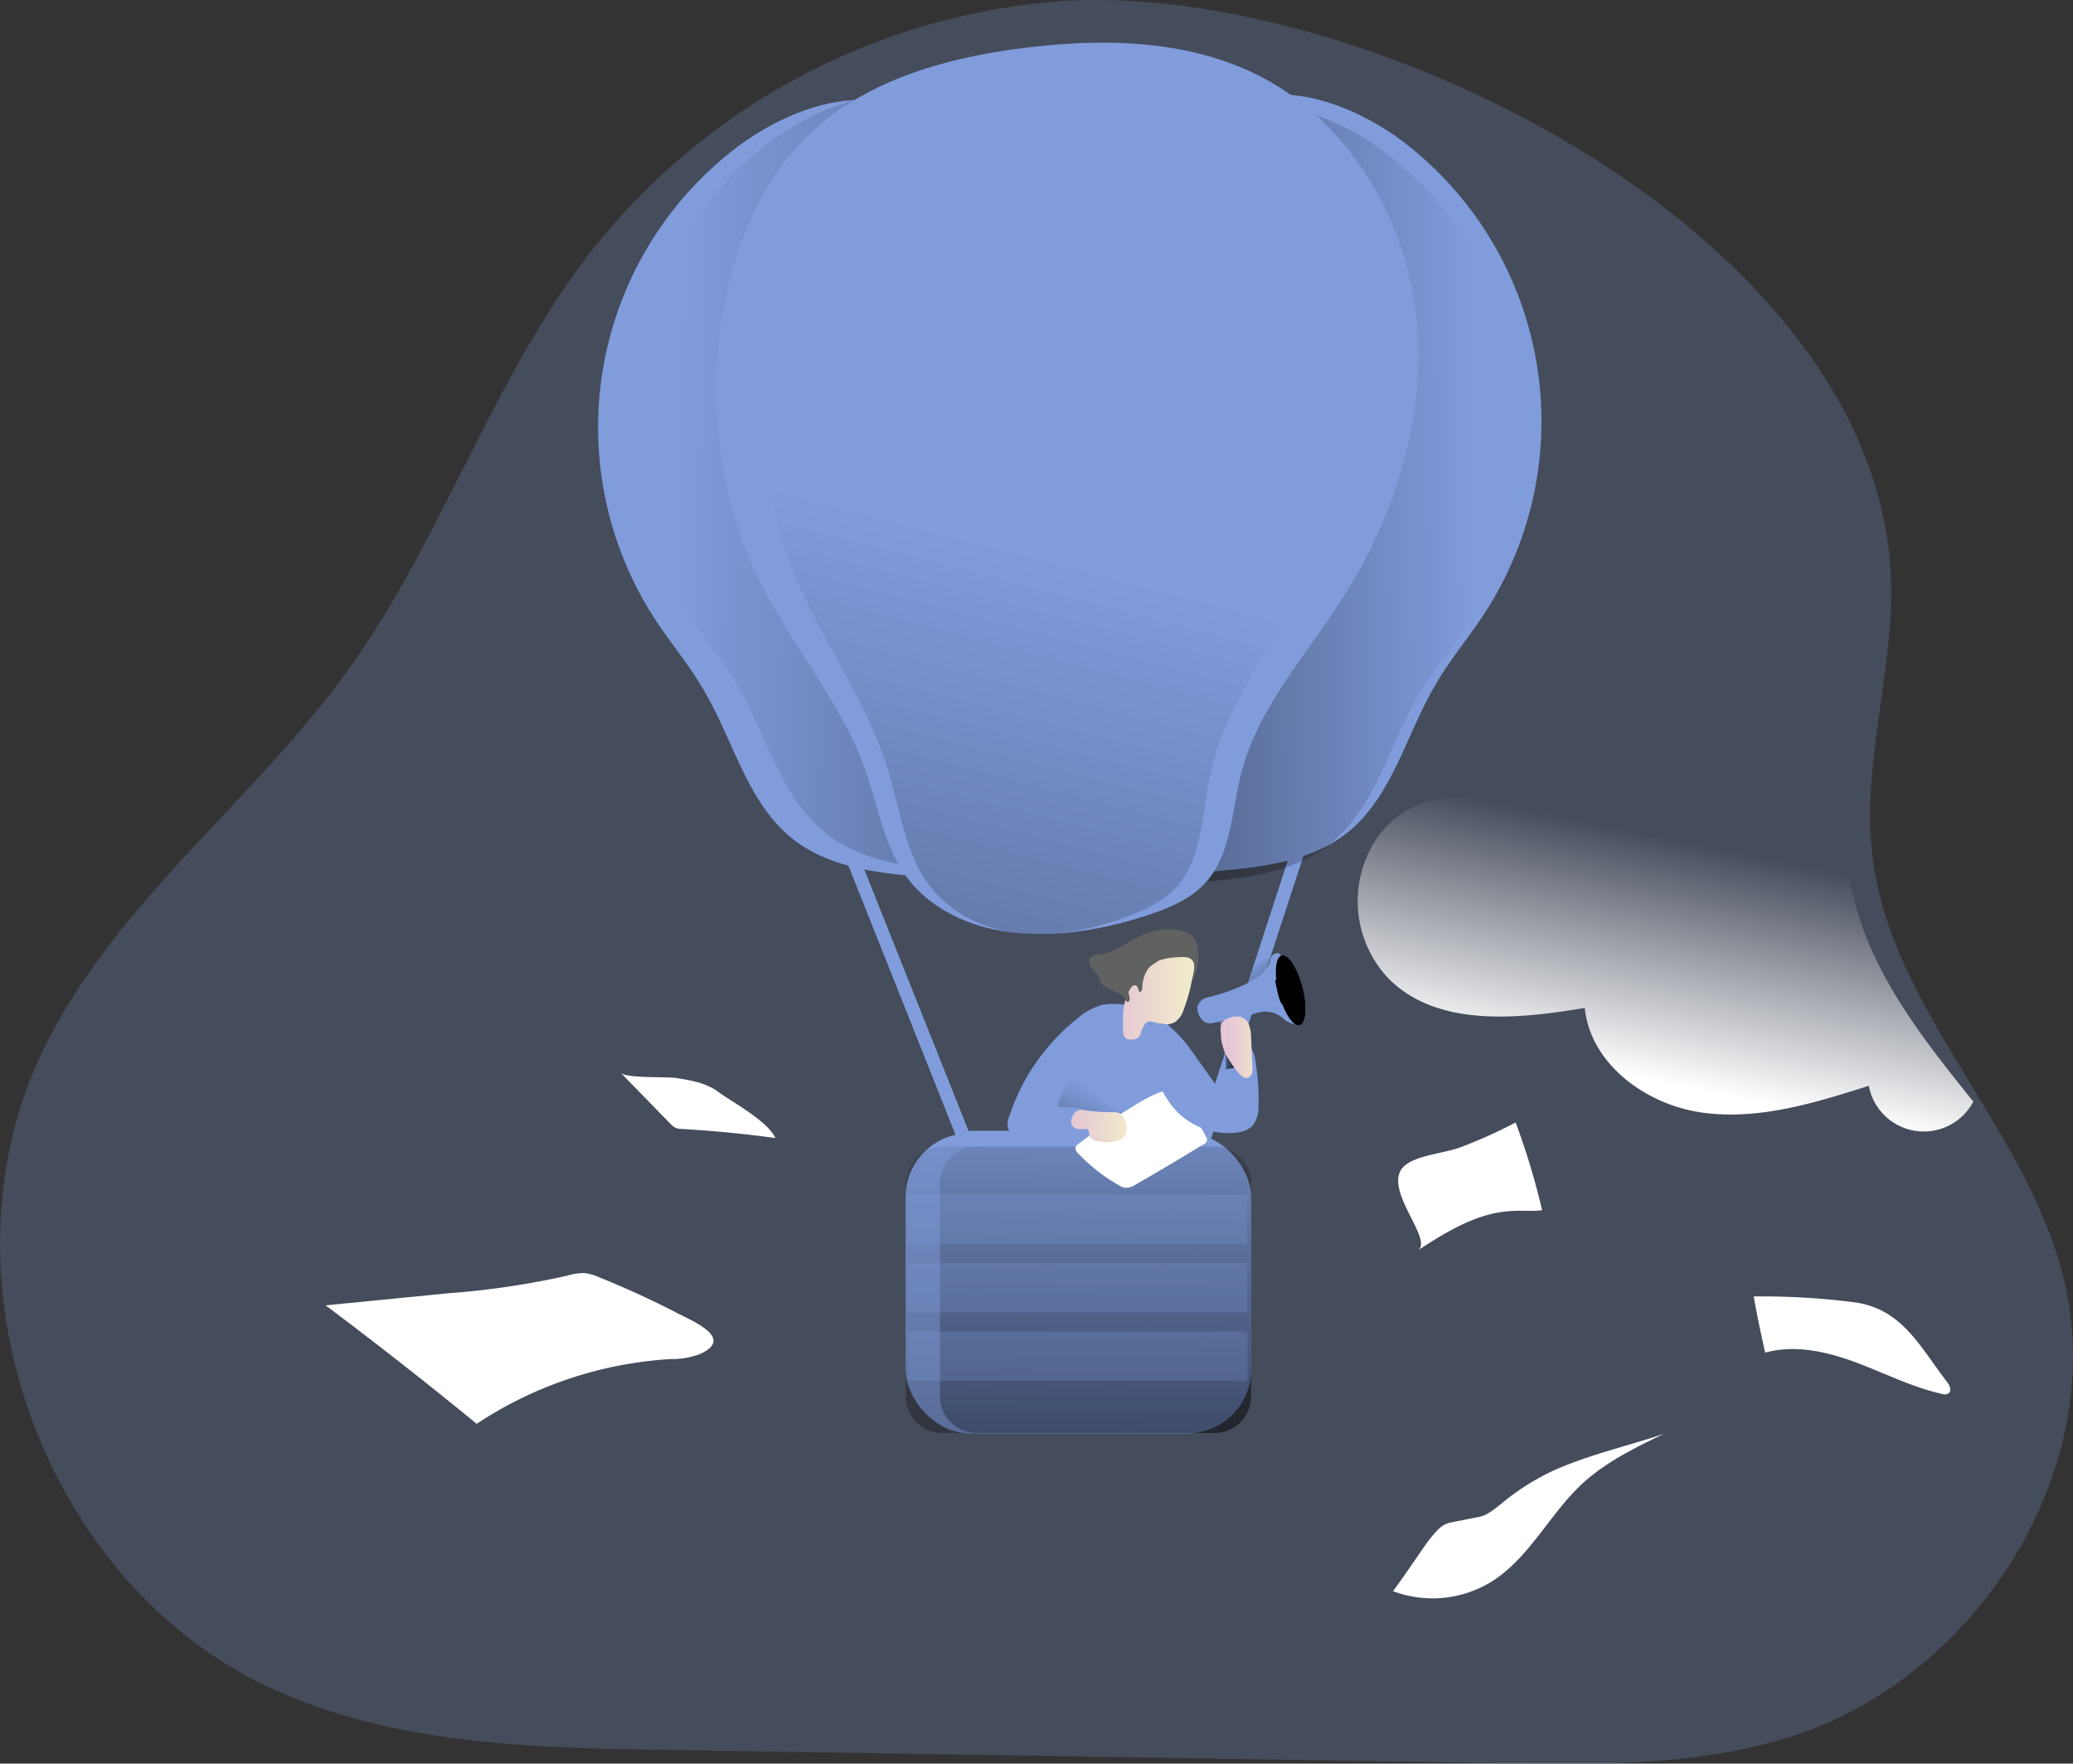 <svg xmlns="http://www.w3.org/2000/svg" xmlns:xlink="http://www.w3.org/1999/xlink" width="288.09" height="245.05" viewBox="0 0 288.09 245.05"><rect x="0" y="0" width="288.09" height="245.05" fill="#333333" stroke="none"/><defs><linearGradient id="035e639f-044c-4956-9b8f-bb77a809b271" x1="-267.86" y1="551.53" x2="-267.36" y2="550.37" gradientTransform="matrix(6.58, 0, 0, -11.78, 1934.87, 6632.22)" gradientUnits="userSpaceOnUse"><stop offset="0" stop-color="#010101" stop-opacity="0"/><stop offset="0.95" stop-color="#010101"/></linearGradient><linearGradient id="96124ee7-117b-412c-a06d-03b0f21f169f" x1="-265.47" y1="552.85" x2="-266.74" y2="551.19" gradientTransform="matrix(16.83, 0, 0, -12.53, 4622.62, 7080.25)" xlink:href="#035e639f-044c-4956-9b8f-bb77a809b271"/><linearGradient id="08254fc3-5586-47a5-acee-30e1374a043b" x1="-265.19" y1="568.12" x2="-262.7" y2="567.98" gradientTransform="matrix(71.37, 0, 0, -150.26, 19020.91, 85426.32)" xlink:href="#035e639f-044c-4956-9b8f-bb77a809b271"/><linearGradient id="9300faa1-0de3-4b92-a31a-e523b4f341b7" x1="-265.06" y1="568.11" x2="-266.86" y2="568.06" gradientTransform="matrix(71.37, 0, 0, -150.27, 19122.29, 85438.52)" xlink:href="#035e639f-044c-4956-9b8f-bb77a809b271"/><linearGradient id="2e39cc60-1a1f-4ae0-b7c1-ae04fb1c5443" x1="-265.06" y1="568.47" x2="-265.37" y2="566.71" gradientTransform="matrix(116.53, 0, 0, -172.38, 31036.03, 98033.51)" gradientUnits="userSpaceOnUse"><stop offset="0.12" stop-color="#010101" stop-opacity="0"/><stop offset="0.95" stop-color="#010101"/></linearGradient><linearGradient id="8200aa3e-9402-441f-a854-a1ae84fd7f5b" x1="-265.13" y1="566.72" x2="-265.16" y2="563.32" gradientTransform="matrix(66.82, 0, 0, -55.44, 17867.17, 31564.23)" xlink:href="#035e639f-044c-4956-9b8f-bb77a809b271"/><linearGradient id="1180a0ba-4a2f-45c2-8ce2-b915193322b5" x1="-265.16" y1="566.72" x2="-265.2" y2="563.32" gradientTransform="matrix(60.2, 0, 0, -55.44, 16115.32, 31564.21)" xlink:href="#035e639f-044c-4956-9b8f-bb77a809b271"/><linearGradient id="45f8fe0b-4c06-4075-9595-c3515ddc7f22" x1="-266.3" y1="556.15" x2="-265.58" y2="556.15" gradientTransform="matrix(13.84, 0, 0, -15.98, 3840.33, 9027.03)" gradientUnits="userSpaceOnUse"><stop offset="0" stop-color="#e5c6d6"/><stop offset="0.42" stop-color="#ead4d0"/><stop offset="1" stop-color="#f0e9cb"/></linearGradient><linearGradient id="bab8abb0-3531-47c2-9a00-a62b7bf60fc1" x1="-266.26" y1="536.74" x2="-265.54" y2="536.74" gradientTransform="matrix(10.76, 0, 0, -6.37, 3013.76, 3574.84)" xlink:href="#45f8fe0b-4c06-4075-9595-c3515ddc7f22"/><linearGradient id="c63ddd7c-14dd-4604-9e9f-8f986395cc16" x1="-123.39" y1="571.16" x2="-124.94" y2="571" gradientTransform="matrix(4.73, 0, 0, -13.93, 1505.93, 7866.08)" xlink:href="#035e639f-044c-4956-9b8f-bb77a809b271"/><linearGradient id="e008962c-c2c3-4f52-88c0-5cc4ba3a8dd5" x1="206.99" y1="551.63" x2="209.98" y2="551.8" gradientTransform="matrix(1.43, 0, 0, -4.2, 630.67, 2322.68)" xlink:href="#035e639f-044c-4956-9b8f-bb77a809b271"/><linearGradient id="5628fd46-fcf1-4e2c-aa05-6b43976b7f95" x1="0.13" y1="570.62" x2="-0.98" y2="570.43" gradientTransform="matrix(2.68, 0, 0, -4.94, 908.47, 2735.35)" xlink:href="#035e639f-044c-4956-9b8f-bb77a809b271"/><linearGradient id="f3ed991b-8878-4108-8442-5426f82f2bbe" x1="-232.71" y1="479.82" x2="-231.93" y2="478.64" gradientTransform="matrix(6.51, 0, 0, -5.81, 1909.61, 3235.06)" xlink:href="#035e639f-044c-4956-9b8f-bb77a809b271"/><linearGradient id="775ee73c-427e-4506-8007-903419c1ea64" x1="-112.34" y1="545.08" x2="-110.09" y2="545.05" gradientTransform="matrix(4.78, 0, 0, -9.75, 1462.64, 5473.67)" xlink:href="#035e639f-044c-4956-9b8f-bb77a809b271"/><linearGradient id="ffd12786-2f66-402e-b0c5-8947300eb923" x1="-269.03" y1="548.02" x2="-268.31" y2="548.02" gradientTransform="matrix(4.59, 0, 0, -9.88, 1403.85, 5560.52)" xlink:href="#035e639f-044c-4956-9b8f-bb77a809b271"/><linearGradient id="75316ef0-e6ed-46fc-b477-5ed34adc0e6b" x1="-268.13" y1="551.74" x2="-267.41" y2="551.74" gradientTransform="matrix(6.18, 0, 0, -11.92, 1827.8, 6719.94)" xlink:href="#45f8fe0b-4c06-4075-9595-c3515ddc7f22"/><linearGradient id="82f1c74e-8465-4b81-adc9-55bfdd51f473" x1="-265.27" y1="566.97" x2="-265.41" y2="566.54" gradientTransform="matrix(119.07, 0, 0, -75.38, 31827, 42856.68)" gradientUnits="userSpaceOnUse"><stop offset="0" stop-color="#fff" stop-opacity="0"/><stop offset="0.95" stop-color="#fff"/></linearGradient><linearGradient id="89c0e334-9925-4ef9-88bd-f88c30c57689" x1="-264.99" y1="564.92" x2="-265.13" y2="564.5" gradientTransform="matrix(85.89, 0, 0, -58.09, 22768.9, 33029.29)" xlink:href="#82f1c74e-8465-4b81-adc9-55bfdd51f473"/></defs><title>Asset 2</title><g id="943e279c-b60a-4e50-ac83-ca530db29eec" data-name="Layer 2"><g id="44585ec0-1d13-4f58-8719-b0771425e518" data-name="Layer 1"><g id="4ceea4c3-ab12-4846-a781-5153442a2fab" data-name="Cover Creative"><g id="bdd2412c-2651-47ac-825d-a2c0eb5e64de" data-name="marketing 3"><path id="6989bf1c-f880-482c-bb11-aec19b672356" data-name="Path 64" d="M147.42.16A91.71,91.71,0,0,0,82.58,34.37c-14.09,17.85-21,40.41-34.3,58.85s-32.91,32.7-42.62,53.41c-14.59,31.09.18,72.62,31.12,87.52,17.18,8.27,36.94,8.72,56,9L209.06,245c13.71.21,27.75.37,40.75-4,25.66-8.66,43.63-37.8,36.83-64-5.38-20.71-23.82-36.77-26.41-58-1.46-12,2.42-24,2.6-36C263.55,33.61,190.11-2.76,147.42.16Z" fill="#809cdb" opacity="0.24" style="isolation:isolate"/><path id="f77b7de7-fbf8-4d22-8a56-65c73476bc90" data-name="Path 65" d="M168.06,159H133.32l-16-40.18,64.4-1.65Zm-33.46-1.87h32.12l12.39-38-59.06,1.52Z" fill="#809cdb"/><path id="029f795d-b481-4186-8760-3bb7ca0c08f3" data-name="Path 66" d="M176.54,133l-2.44,1.3-2.29,7.17,2.16-1.45Z" fill="url(#035e639f-044c-4956-9b8f-bb77a809b271)"/><path id="9e3bfe99-63ea-477c-ba67-f9719ac8a8b3" data-name="Path 67" d="M157.87,140a9.48,9.48,0,0,0-4.84-.34,9,9,0,0,0-3.26,1.82,28.83,28.83,0,0,0-9.52,13.68,2.21,2.21,0,0,0,.1,2.15,2.56,2.56,0,0,0,1.59.63q7,1,14,1.69a4.57,4.57,0,0,0,1.69-.05,3.59,3.59,0,0,0,1.44-.95c2.24-2.21,3.21-5.31,4.1-8.29a12.39,12.39,0,0,0,.73-3.85C163.84,142.78,161.26,140.88,157.87,140Z" fill="#809cdb"/><path id="3ebdf720-e94d-47b3-8842-4c65ecf871e9" data-name="Path 68" d="M150.84,148.07l1.26,3a5.66,5.66,0,0,0,1.16,2,9.29,9.29,0,0,0,2.8,1.39,7.14,7.14,0,0,1,3,2.59,31.61,31.61,0,0,1-5.5-.23,5.5,5.5,0,0,1-1.64-.42c-1-.48-.73-1.72-1.71-2.28-.7-.4-2.51-.12-3.24-.42A10.6,10.6,0,0,1,150.84,148.07Z" fill="url(#96124ee7-117b-412c-a06d-03b0f21f169f)"/><path id="84e2188a-1374-4321-aca9-7075ab63d9c6" data-name="Path 69" d="M101.81,20.92A48.91,48.91,0,0,0,91,86c2.26,3.47,5,6.66,7,10.24,4,6.88,5.92,15.37,12.14,20.31,4.85,3.85,11.36,4.71,17.53,5.25a7.21,7.21,0,0,0,3-.16c2.17-.75,3.15-3.28,3.46-5.56.85-6.28-1.21-12.53-2.85-18.65a145.82,145.82,0,0,1-2.88-62.35c1.08-6.26,4.44-17.41-3.64-20.28C117.16,12,107.77,16.23,101.81,20.92Z" fill="#809cdb"/><path id="139830a7-d01f-41dc-93e7-da34e4e1f8ba" data-name="Path 70" d="M106.38,20.22a48.89,48.89,0,0,0-10.76,65c2.25,3.48,4.95,6.67,7,10.25,4,6.88,5.92,15.37,12.14,20.31,4.85,3.85,11.36,4.71,17.53,5.25a7.38,7.38,0,0,0,3-.16c2.18-.75,3.15-3.28,3.46-5.56.85-6.28-1.21-12.53-2.85-18.65a145.76,145.76,0,0,1-2.87-62.37c1.07-6.27,4.43-17.41-3.65-20.27C121.73,11.34,112.34,15.53,106.38,20.22Z" fill="url(#08254fc3-5586-47a5-acee-30e1374a043b)"/><path id="c0c7147d-9599-47df-b222-bd34f0c2c77f" data-name="Path 71" d="M195.57,20.13a48.91,48.91,0,0,1,10.77,65.05c-2.26,3.47-5,6.66-7,10.24-4,6.88-5.92,15.37-12.14,20.31-4.85,3.85-11.36,4.71-17.53,5.25a7.38,7.38,0,0,1-3-.16c-2.17-.75-3.15-3.28-3.46-5.56-.84-6.28,1.21-12.53,2.85-18.65a145.76,145.76,0,0,0,2.87-62.37C167.79,28,164.43,16.83,172.51,14,180.22,11.25,189.62,15.44,195.57,20.13Z" fill="#809cdb"/><path id="1445bf2a-5b1d-4bfe-b7fa-bc7bf81682fc" data-name="Path 72" d="M193.2,21.72a48.89,48.89,0,0,1,10.76,65c-2.25,3.48-5,6.66-7,10.25-4,6.87-5.92,15.37-12.14,20.31-4.85,3.85-11.36,4.71-17.53,5.25a7.38,7.38,0,0,1-3-.16c-2.18-.75-3.15-3.28-3.46-5.56-.85-6.28,1.21-12.53,2.85-18.65a145.76,145.76,0,0,0,2.87-62.37c-1.07-6.27-4.43-17.42,3.65-20.29C177.85,12.83,187.24,17,193.2,21.72Z" fill="url(#9300faa1-0de3-4b92-a31a-e523b4f341b7)"/><path id="c78f8d55-984d-474b-9860-da992656704e" data-name="Path 73" d="M101.25,39.62c1.81-7.57,5.16-14.94,10.67-20.44,8-8,19.6-11.22,30.83-12.57,10.85-1.31,22.32-1.06,32.09,3.85,12.4,6.23,20.41,19.56,21.95,33.35S194,71.62,186.47,83.29c-5.07,7.9-11.7,15.17-14,24.28-1.33,5.22-1.33,11.19-5,15.15-2.09,2.27-5.07,3.48-8,4.45-9.87,3.28-23,4.61-31.4-3-5.35-4.86-5.81-12.38-8.41-18.75-4.32-10.56-12.38-19-16.32-29.76a63.16,63.16,0,0,1-2.11-36Z" fill="#809cdb"/><path id="2e4ebf1b-bc61-40f9-8c9d-2fd0a7deb693" data-name="Path 74" d="M107.08,39.62c1.55-7.57,4.43-14.94,9.15-20.44,6.87-8,16.83-11.22,26.47-12.57,9.32-1.31,19.17-1.06,27.55,3.85,10.64,6.23,17.51,19.56,18.84,33.35s-2.42,27.81-8.87,39.48c-4.35,7.9-10.05,15.16-12,24.28-1.14,5.22-1.14,11.19-4.27,15.15-1.8,2.27-4.36,3.48-6.87,4.47-8.45,3.28-19.74,4.61-26.95-3-4.59-4.87-5-12.38-7.22-18.75-3.7-10.57-10.63-19-14-29.78A73,73,0,0,1,107.08,39.62Z" fill="url(#2e39cc60-1a1f-4ae0-b7c1-ae04fb1c5443)"/><rect id="9d336793-e99b-42a9-b2f4-a53ae5f6a8c2" data-name="Rectangle 56" x="125.86" y="157.47" width="48.02" height="41.69" rx="8.87" ry="8.87" fill="#809cdb"/><path id="df9b4141-edd7-4414-8492-d172b4a4d45b" data-name="Path 75" d="M173.87,164.38V194a5.11,5.11,0,0,1-5.1,5.12H131a5.1,5.1,0,0,1-5.11-5.1V164.38a5.1,5.1,0,0,1,5.11-5.07h37.8a5.1,5.1,0,0,1,5.1,5.07Z" fill="url(#8200aa3e-9402-441f-a854-a1ae84fd7f5b)"/><path id="eae31dd3-aea5-452a-8d81-a49b1ab64595" data-name="Path 76" d="M173.87,164.38V194a5.11,5.11,0,0,1-5.1,5.12H135.71a5.1,5.1,0,0,1-5.09-5.12h0V164.38a5.09,5.09,0,0,1,5.09-5.07h33.06A5.1,5.1,0,0,1,173.87,164.38Z" fill="url(#1180a0ba-4a2f-45c2-8ce2-b915193322b5)"/><path id="786f1f8a-c205-4323-8501-2cec220ea653" data-name="Path 77" d="M163,151.42a28.54,28.54,0,0,1,4.56,6.45.71.71,0,0,1-.33,1.15c-3.1,1.89-6.22,3.75-9.36,5.55a2.51,2.51,0,0,1-1.48.47,2.27,2.27,0,0,1-.89-.35,23.77,23.77,0,0,1-5.7-4.47.93.93,0,0,1-.35-.71.94.94,0,0,1,.46-.59q3.06-2.38,6.34-4.45C158.08,153.39,160.82,151.42,163,151.42Z" fill="#fff"/><path id="cb94e7ec-6a6c-4231-b8f8-cc8969076d69" data-name="Path 78" d="M159.46,129.64c-2.35.83-4.3,2.73-6.76,3-.45.06-1,.09-1.23.46a1.22,1.22,0,0,0,.21,1.35,6.23,6.23,0,0,1,.92,1.13c.15.3.19.65.36.94a2.39,2.39,0,0,0,1.07.84c2.08,1.07,4.28,2.16,6.61,2a6.37,6.37,0,0,0,5.07-3.14c.82-1.44,1.27-4.39.2-5.86C164.64,128.69,161.18,129,159.46,129.64Z" fill="#606161"/><path id="bce5a365-844d-457a-8166-ae158ff2e9a9" data-name="Path 79" d="M164.51,140.25a3.37,3.37,0,0,1-1.2,1.76,2.51,2.51,0,0,1-1.54.3,10.3,10.3,0,0,1-1.56-.33,1.11,1.11,0,0,0-.72,0,1,1,0,0,0-.45.43,4.49,4.49,0,0,0-.47,1,1.82,1.82,0,0,1-.3.7,1.47,1.47,0,0,1-1.12.33,1.33,1.33,0,0,1-.62-.1,1.23,1.23,0,0,1-.46-1.09c0-.6,0-1.2,0-1.8a9,9,0,0,1,.53-3.18,11.58,11.58,0,0,1,4.49-4.82A9.27,9.27,0,0,1,164,133a3.49,3.49,0,0,1,1.07.05c1.43.39.76,2.19.56,3.22A22.39,22.39,0,0,1,164.51,140.25Z" fill="url(#45f8fe0b-4c06-4075-9595-c3515ddc7f22)"/><path id="91c30d9f-cf90-45af-b0d8-ca8a0fc72512" data-name="Path 80" d="M158.76,137c0,.34,0,.77-.38.86a1.81,1.81,0,0,1-.24-.57c-.07-.19-.22-.39-.42-.39a.51.51,0,0,0-.31.11,1.1,1.1,0,0,0-.56.67c-.08.42.23.84.12,1.27,0,.15-.19.3-.34.25a.39.39,0,0,1-.2-.2,12.65,12.65,0,0,1-.79-1.61,2.28,2.28,0,0,1-.18-.63,1.89,1.89,0,0,1,.12-.74,4.42,4.42,0,0,1,1.45-1.89,12.31,12.31,0,0,1,2.05-1.27c.46-.25,1.5-.84,2-.42s-.32.93-.61,1.16A4.73,4.73,0,0,0,158.76,137Z" fill="#606161"/><path id="2181263e-0cc0-4bb9-a827-028ad93727f4" data-name="Path 81" d="M165.33,145.64l4.22,5.92a1.4,1.4,0,0,0,.91-1.2,5.25,5.25,0,0,0-.12-1.58,12.75,12.75,0,0,1-.16-2.39,2.57,2.57,0,0,1,.48-1.63,2,2,0,0,1,2.8.21,5.31,5.31,0,0,1,1.08,2.93,31.13,31.13,0,0,1,.35,5.87,4.16,4.16,0,0,1-.85,2.69,3.46,3.46,0,0,1-1.86.87,10,10,0,0,1-9.74-4.25,13.73,13.73,0,0,1-2.34-9C160.56,139.79,164.14,144,165.33,145.64Z" fill="#809cdb"/><path id="842d0ae1-f893-49a9-99b8-8459d569889d" data-name="Path 82" d="M143.16,153.14a2.72,2.72,0,0,0,.07,2.4,2.89,2.89,0,0,0,2.21.84l2.29.18c1.38.1,3,.13,3.87-.91a4.51,4.51,0,0,0,.71-1.42,1.42,1.42,0,0,0,.12-1,2.27,2.27,0,0,0-.67-.71c-.95-.91-.76-2.5-.1-3.64s1.67-2,2.31-3.16a5.77,5.77,0,0,0,.75-2.53,1.51,1.51,0,0,0-.1-.7,1.33,1.33,0,0,0-.66-.58C148.14,138.93,144.26,149.44,143.16,153.14Z" fill="none"/><path id="83d0ceed-5bf2-411f-8df0-7c3275661466" data-name="Path 83" d="M154.8,154.54a2,2,0,0,1,.84.17,2,2,0,0,1,.87,1.66,2.24,2.24,0,0,1,0,1.09,1.72,1.72,0,0,1-.84.9,4.76,4.76,0,0,1-2.79.25c-.61-.06-1.34-.25-1.49-.84-.07-.32,0-.76-.29-.89a.48.48,0,0,0-.26,0,6.23,6.23,0,0,1-1.06,0,1.15,1.15,0,0,1-.85-.58,1.44,1.44,0,0,1,.07-1.06c.37-1,1-1.16,1.91-.95A25.59,25.59,0,0,0,154.8,154.54Z" fill="url(#bab8abb0-3531-47c2-9a00-a62b7bf60fc1)"/><path id="8564b6a9-cec4-41bb-b6f0-8c9afae71600" data-name="Path 84" d="M166.62,139.45a1.62,1.62,0,0,1,1-.81c2.07-.49,8.55-2.29,8.93-5.38a1,1,0,0,1,1.13-.8c1,0,2.63,9.56,2.36,9.76s-1.2-.23-1.69-.68a3.73,3.73,0,0,0-3.64-.8c-.82.25-2.32.6-3.71.9-1,.22-2,.42-2.57.53a1.44,1.44,0,0,1-1.39-.48,2.48,2.48,0,0,1-.61-2C166.53,139.6,166.58,139.53,166.62,139.45Z" fill="#809cdb"/><ellipse id="f4187239-94fc-44d6-9ddb-285b58aa8819" data-name="Ellipse 1" cx="179.07" cy="137.35" rx="1.7" ry="5" transform="matrix(0.97, -0.25, 0.25, 0.97, -28.66, 49.14)" fill="#809cdb"/><ellipse id="58b6c6f1-7c5e-43fc-8a8a-201cc79a043d" data-name="Ellipse 2" cx="179.07" cy="137.35" rx="1.7" ry="5" transform="matrix(0.97, -0.25, 0.25, 0.97, -28.66, 49.14)" fill="url(#c63ddd7c-14dd-4604-9e9f-8f986395cc16)"/><ellipse id="866abbcd-592f-480d-a455-80a3256397a9" data-name="Ellipse 3" cx="179.19" cy="137.66" rx="0.51" ry="1.51" transform="translate(-28.69 49.08) rotate(-14.45)" fill="url(#e008962c-c2c3-4f52-88c0-5cc4ba3a8dd5)"/><path id="5617edaa-fbf1-49ec-8c38-15ba3dc174ce" data-name="Path 85" d="M178.5,136l-1.29.17s.49,3.12,1,3.38l.89-.65Z" fill="url(#5628fd46-fcf1-4e2c-aa05-6b43976b7f95)"/><path id="44627a79-2e3e-4898-a678-414b04fa0522" data-name="Path 86" d="M169.55,140s.35,1.58,1.52,1.62l-2.9.65s-1-.05-1.23-.47-1.24-1.86.22-3l2.33-.71A3.61,3.61,0,0,0,169.55,140Z" fill="url(#f3ed991b-8878-4108-8442-5426f82f2bbe)"/><path id="8826f152-5948-4f5b-b58c-3bb639858c48" data-name="Path 87" d="M176.42,134.38a12.09,12.09,0,0,0,1.83,7,4.25,4.25,0,0,0-2.87-.77s-.84-3.13-.47-4A12.86,12.86,0,0,1,176.42,134.38Z" fill="url(#775ee73c-427e-4506-8007-903419c1ea64)"/><path id="561a2b3e-9af9-4bde-8308-6b1fb51a0dea" data-name="Path 88" d="M169.53,142l.82,4.7,0,1.91,2.5-.55-.3-1.89-1.06-4.66Z" fill="#809cdb"/><path id="c125bb53-560b-4a00-9d65-162798f522a4" data-name="Path 89" d="M169.53,142l.82,4.7,0,1.91,2.5-.55-.3-1.89-1.06-4.66Z" fill="url(#ffd12786-2f66-402e-b0c5-8947300eb923)"/><path id="6934e034-2d77-4e5e-8244-06a38d2e4a5a" data-name="Path 90" d="M170.53,146.83a6.82,6.82,0,0,1-.87-3.39,2,2,0,0,1,.27-1.48,1.88,1.88,0,0,1,.95-.53,2.62,2.62,0,0,1,1.59-.13,1.93,1.93,0,0,1,1.15,1.23,5.92,5.92,0,0,1,.25,1.72l.08,1.82.1,2.38a1.55,1.55,0,0,1-.15.9C172.83,151,171,147.48,170.53,146.83Z" fill="url(#75316ef0-e6ed-46fc-b477-5ed34adc0e6b)"/><path id="6733dea6-f438-4411-8fea-317d8b202a98" data-name="Path 91" d="M210.62,155.93a100.09,100.09,0,0,1,3.69,12.23c-1.45.18-2.91,0-4.36.12-4.73.26-8.95,2.9-12.92,5.46,2.39-1.54-5.66-9.21-1.52-12,1.83-1.27,5.31-1.53,7.44-2.32a66.79,66.79,0,0,0,7.67-3.45Z" fill="#fff"/><path id="1c21f6d8-fa21-4fd2-b3cc-4ec4201291d5" data-name="Path 92" d="M83.3,177.49a6.92,6.92,0,0,0-2-.59,7.82,7.82,0,0,0-2.54.37,113,113,0,0,1-16.37,2.42l-17.14,1.69q10.68,8,21,16.46a54.72,54.72,0,0,1,27-9,11.11,11.11,0,0,0,3.95-.66c5-2.21-.89-4.58-3.17-5.77Q88.79,179.7,83.3,177.49Z" fill="#fff"/><path id="087fc2a5-d6e5-4401-9c94-448ad197f188" data-name="Path 93" d="M215.7,204.42c5-2.27,10.36-3.45,15.54-5.19-4,1.92-8,3.88-11.3,6.88-4.61,4.26-7.41,10.42-12.75,13.72a15.61,15.61,0,0,1-13.62,1.25c.14,0,4.45-6.34,4.89-6.92,2.19-2.78,2.27-2.39,5.12-3,2.63-.56,2.53-.2,5-2.17a32.91,32.91,0,0,1,7.13-4.57Z" fill="#fff"/><path id="3928bb3a-ecda-4b53-b87a-a66296a9e801" data-name="Path 94" d="M86.26,149.06l6.82,7a2.59,2.59,0,0,0,.84.67,2.7,2.7,0,0,0,.85.14c4.33.25,8.66.67,13,1.26-1.19-2.45-5.87-4.89-8-6.45-1.7-1.23-3.62-1.53-5.75-1.89C92.64,149.59,87,149.85,86.26,149.06Z" fill="#fff"/><path id="11b16d53-a08b-4f5a-80c8-bf683c2b7c19" data-name="Path 95" d="M191.42,116.36A15.66,15.66,0,0,0,193,136c6.76,6.74,17.82,5.63,27.24,4.05.79,7.83,8.56,13.48,16.36,14.55s15.6-1.34,23.11-3.73a7.78,7.78,0,0,0,14.53,2.2c-4.88-6.08-9.79-12.22-13.25-19.2s-5.39-15-3.93-22.62c.53-2.76,1.13-6.39-1.36-7.71a5.56,5.56,0,0,0-2.51-.47,33,33,0,0,0-18.35,5.37c-1.63,1.07-3.29,2.33-5.24,2.44-1.56.09-3.05-.58-4.57-1-5.59-1.37-11.27,1.46-16.9.91C201.7,110.25,195.61,110.66,191.42,116.36Z" fill="url(#82f1c74e-8465-4b81-adc9-55bfdd51f473)"/><path id="01f5b9a0-c629-4014-99e1-07d6abbc4eb4" data-name="Path 96" d="M70,135.22a12.7,12.7,0,0,1-1.1,15.18c-4.9,5.19-12.86,4.34-19.66,3.12-.57,6-6.17,10.39-11.8,11.22s-11.26-1-16.67-2.88a6,6,0,0,1-4.68,4.83,5.67,5.67,0,0,1-5.79-3.15c3.52-4.69,7.06-9.42,9.56-14.8s3.88-11.54,2.83-17.44c-.38-2.11-.81-4.93,1-5.94a3.68,3.68,0,0,1,1.81-.36,22.72,22.72,0,0,1,13.24,4.15c1.18.82,2.38,1.79,3.78,1.88a10.78,10.78,0,0,0,3.3-.74c4-1.06,8.13,1.12,12.2.7C62.61,130.51,67,130.83,70,135.22Z" fill="url(#89c0e334-9925-4ef9-88bd-f88c30c57689)"/><path id="ad1f05a8-9c8b-4c12-b9b2-2ea1d3178c95" data-name="Path 97" d="M257.38,180.91a102.28,102.28,0,0,0-13.66-.77c.46,2.62,1,5.22,1.59,7.81,4.11-1.14,8.51-.16,12.51,1.32s7.84,3.46,12,4.4a1.14,1.14,0,0,0,1-.08c.46-.38.12-1.11-.24-1.58C266.62,186.86,264.25,181.71,257.38,180.91Z" fill="#fff"/><rect id="be271783-4da8-49d8-bdb6-268d43451107" data-name="Rectangle 57" x="126.13" y="166" width="47.22" height="6.86" fill="#809cdb" opacity="0.24" style="isolation:isolate"/><rect id="32f8859e-6d46-4b90-92c8-77294afc7e6e" data-name="Rectangle 58" x="126.13" y="175.5" width="47.22" height="6.86" fill="#809cdb" opacity="0.24" style="isolation:isolate"/><rect id="3a397e76-c4df-41ad-beb4-ad66819bb4c1" data-name="Rectangle 59" x="126.13" y="185" width="47.22" height="6.86" fill="#809cdb" opacity="0.24" style="isolation:isolate"/></g></g></g></g></svg>